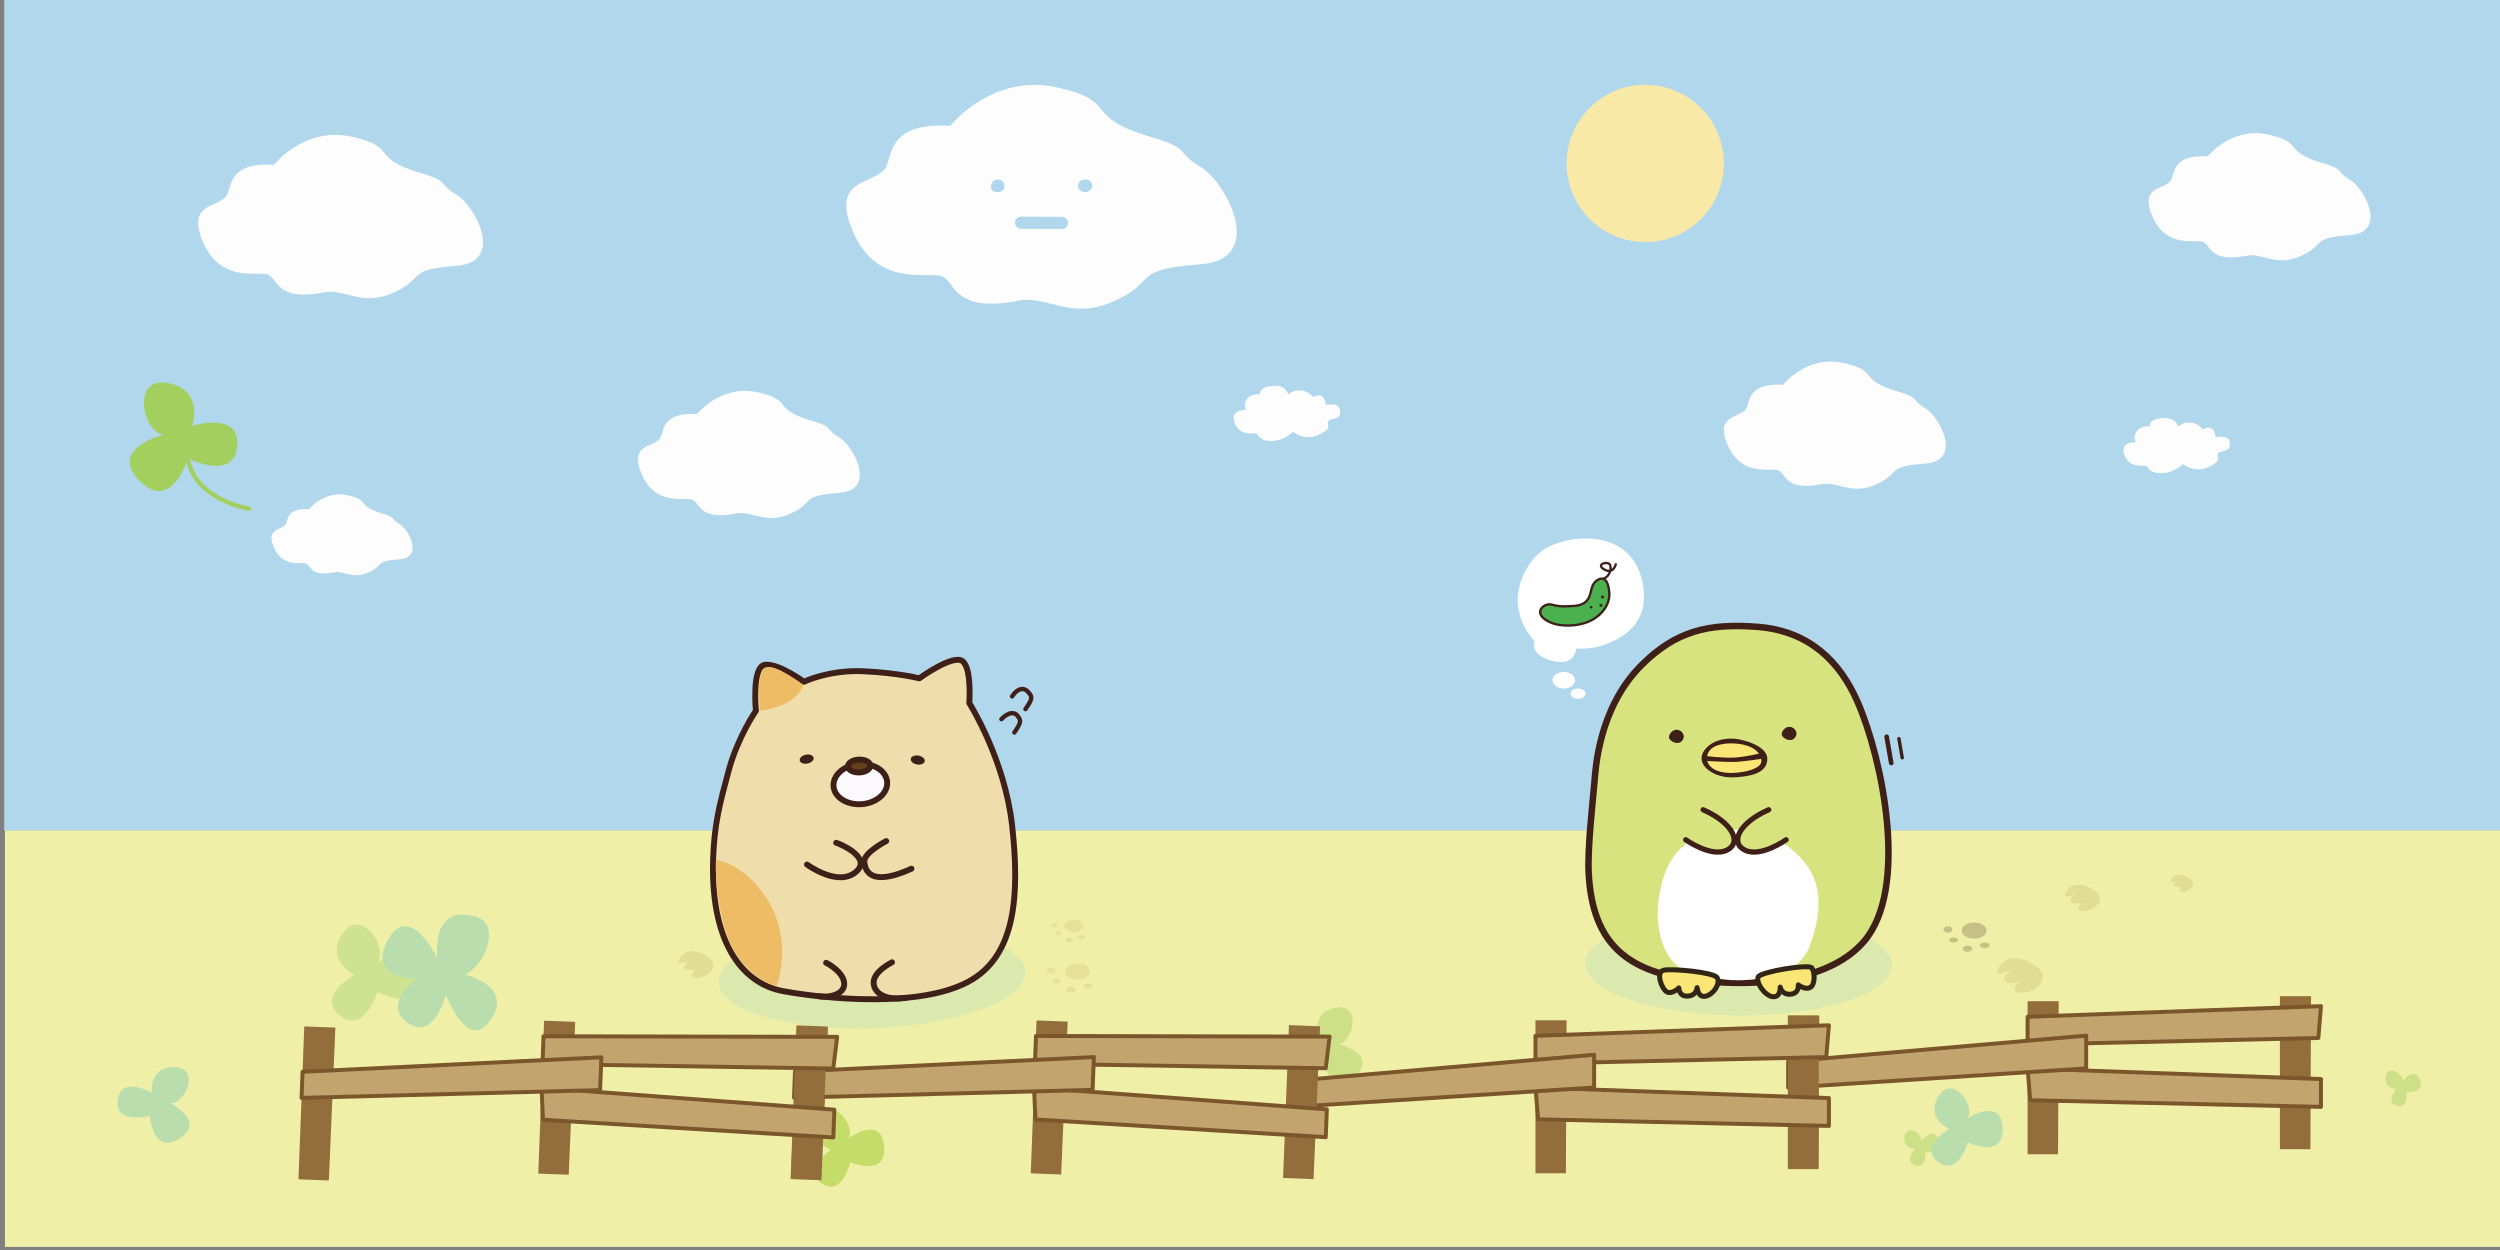 <?xml version="1.0" encoding="utf-8"?>
<!-- Generator: Adobe Illustrator 18.0.0, SVG Export Plug-In . SVG Version: 6.00 Build 0)  -->
<!DOCTYPE svg PUBLIC "-//W3C//DTD SVG 1.1//EN" "http://www.w3.org/Graphics/SVG/1.1/DTD/svg11.dtd">
<svg version="1.1" id="Layer_1" xmlns="http://www.w3.org/2000/svg" xmlns:xlink="http://www.w3.org/1999/xlink" x="0px" y="0px"
	 viewBox="0 0 4096 2048" enable-background="new 0 0 4096 2048" xml:space="preserve">
<rect x="0" y="0" width="4096" height="2048" fill="#808080" stroke="none"/>
<rect id="Earth" x="8.1" y="1360.2" fill="#EFEFA8" width="4096" height="682.7"/>
<ellipse id="shadow_neko" transform="matrix(0.999 -3.505788e-002 3.505788e-002 0.999 -55.272 51.087)" fill="#DCE9AE" cx="1429.1" cy="1601.6" rx="251.4" ry="83.6"/>
<ellipse id="shadow_penguin" transform="matrix(1 6.116264e-003 -6.116264e-003 1 9.718 -17.392)" fill="#DCE9AE" cx="2848.3" cy="1580.1" rx="251.4" ry="83.6"/>
<rect id="sky" x="6.9" y="-28" fill="#B1D7EC" width="4096" height="1388.3"/>
<path id="cloud_1_" fill="#FDFDFE" d="M690,283.7c47.5,13.9,27.7,17.6,58,35.3c30.2,17.6,80.2,110.6,0,116.5
	c-84.8,6.3-49.1,18.9-102,43.5s-80.6-6.7-115.3,0c-84.5,16.4-73.7-28.3-96.4-30.2c-22.7-1.9-75.6,9.4-102-52.9s21.7-55.2,37.8-73.7
	c10.5-12,0-57,78.9-52.3c0,0,49.6-63,127.1-46C653.5,240.9,603.7,258.5,690,283.7z"/>
<path id="cloud_4_" fill="#FDFDFE" d="M3805.1,267c37,10.8,21.6,13.7,45.1,27.5c23.5,13.7,62.4,86.1,0,90.7
	c-66,4.9-38.3,14.7-79.5,33.8c-41.2,19.1-62.8-5.2-89.8,0c-65.8,12.8-57.4-22.1-75-23.5c-17.7-1.5-58.9,7.4-79.5-41.2
	s16.9-42.9,29.4-57.4c8.2-9.4,0-44.4,61.4-40.7c0,0,38.6-49.1,98.9-35.8S3737.9,247.4,3805.1,267z"/>
<path id="cloud_2_" fill="#FDFDFE" d="M3109.1,641.3c37,10.8,21.6,13.7,45.1,27.5c23.5,13.7,62.4,86.1,0,90.7
	c-66,4.9-38.3,14.7-79.5,33.8c-41.2,19.1-62.8-5.2-89.8,0c-65.8,12.8-57.4-22.1-75-23.5c-17.7-1.5-58.9,7.4-79.5-41.2
	s16.9-42.9,29.4-57.4c8.2-9.4,0-44.4,61.4-40.7c0,0,38.6-49.1,98.9-35.8C3080.6,608,3041.9,621.7,3109.1,641.3z"/>
<path id="cloud_3_" fill="#FDFDFE" d="M1329.9,689.3c37,10.8,21.6,13.7,45.1,27.5s62.4,86.1,0,90.7c-66,4.9-38.3,14.7-79.5,33.8
	c-41.2,19.1-62.8-5.2-89.8,0c-65.8,12.8-57.4-22.1-75-23.5c-17.7-1.5-58.9,7.4-79.5-41.2s16.9-42.9,29.4-57.4
	c8.2-9.4,0-44.4,61.4-40.7c0,0,38.6-49.1,98.9-35.8C1301.5,656,1262.7,669.7,1329.9,689.3z"/>
<path id="cloud_little_2_" fill="#FDFDFE" d="M625.8,841.1c23.5,6.9,13.7,8.7,28.7,17.5c15,8.7,39.7,54.7,0,57.7
	c-42,3.1-24.3,9.4-50.5,21.5c-26.2,12.2-39.9-3.3-57.1,0c-41.9,8.1-36.5-14-47.7-15c-11.2-0.9-37.4,4.7-50.5-26.2
	c-13.1-30.9,10.7-27.3,18.7-36.5c5.2-6,0-28.2,39.1-25.9c0,0,24.6-31.2,62.9-22.8C607.7,819.9,583,828.6,625.8,841.1z"/>
<path id="cloud_little_1_" fill="#FDFDFE" d="M3609.3,703.6c19.4-10.9,20.9,12.7,20.9,12.7c8.7-1.4,28-3.9,22.2,17.6
	c-0.7,2.6-8,4.8-14.5,6.3c-3.6,0.8-5.6,4.7-4.2,8.1c1.3,3.1,0.8,6.9-3.5,10c-18.5,13.3-35.3,14.6-54,2.1c0,0-11.9,11-24.4,13.6
	c-29.1,6.1-34.8-10.9-34.8-10.9c-8.2-0.7-29.4,4.2-36.8-19.1c-7.5-23.6,25.8-19.1,20.4-19.6c-5.7-0.6-6.8-27.5,21.7-25.8
	c0,0-3-13.7,25.6-13.7c17,0,20.5,13.5,20.5,13.5c3,0.1,6.5-7.5,22.5-5.8C3602.2,693.9,3609.3,703.6,3609.3,703.6z"/>
<path id="cloud_little" fill="#FDFDFE" d="M2151.5,650.8c19.4-10.9,20.9,12.7,20.9,12.7c8.7-1.4,28-3.9,22.2,17.6
	c-0.7,2.6-8,4.8-14.5,6.3c-3.6,0.8-5.6,4.7-4.2,8.1c1.3,3.1,0.8,6.9-3.5,10c-18.5,13.3-35.3,14.6-54,2.1c0,0-11.9,11-24.4,13.6
	c-29.1,6.1-34.8-10.9-34.8-10.9c-8.2-0.7-29.4,4.2-36.8-19.1c-7.5-23.6,25.8-19.1,20.4-19.6c-5.7-0.6-6.8-27.5,21.7-25.8
	c0,0-3-13.7,25.6-13.7c17,0,20.5,13.5,20.5,13.5c3,0.1,6.5-7.5,22.5-5.8C2144.4,641.1,2151.5,650.8,2151.5,650.8z"/>
<path fill="#FDFDFE" d="M1887.5,225c65.1,19,38,24.2,79.4,48.3c41.4,24.2,109.9,151.5,0,159.7c-116.2,8.7-67.3,25.9-139.8,59.6
	s-110.5-9.2-158,0c-115.8,22.5-101-38.8-132.1-41.4c-31.1-2.6-103.6,12.9-139.8-72.5s29.7-75.6,51.8-101
	c14.3-16.5,0-78.1,108.1-71.6c0,0,68-86.3,174.1-63C1837.4,166.3,1769.2,190.5,1887.5,225z"/>
<path fill="#B1D7EC" d="M1645.8,305.8c0,4.2-3.2,9-11.2,9c-9.6,0-11.2-4.8-11.2-9s2.5-11.7,11.2-11.7
	C1644.3,294.2,1645.8,301.6,1645.8,305.8z"/>
<path fill="#B1D7EC" d="M1789.4,305.4c0,4.3-5.2,9.4-11.6,9.4s-11.6-5.1-11.6-9.4c0-4.3,2.3-11.3,11.6-11.3
	C1788,294.2,1789.4,301.1,1789.4,305.4z"/>
<line fill="none" stroke="#B1D7EC" stroke-width="20" stroke-linecap="round" stroke-miterlimit="10" x1="1673" y1="364.9" x2="1739.8" y2="365.2"/>
<circle id="sun" fill="#F8EAA6" cx="2695.6" cy="267.8" r="128.8"/>
<path opacity="0.37" fill="#FFFFFF" d="M2891.1,1578.5"/>
<ellipse fill="#DDE6A7" cx="2535" cy="-462.5" rx="2.2" ry="0.3"/>
<g>
	<ellipse fill="#E6E098" cx="1759.4" cy="1517.2" rx="15.3" ry="10"/>
	<ellipse fill="#E6E098" cx="1727.2" cy="1516" rx="5.5" ry="3.9"/>
	<ellipse fill="#E6E098" cx="1734" cy="1528.9" rx="5.3" ry="3.1"/>
	<ellipse fill="#E6E098" cx="1751.3" cy="1539.5" rx="5.7" ry="3.7"/>
	<ellipse fill="#E6E098" cx="1772.3" cy="1535.3" rx="5.8" ry="3.4"/>
</g>
<g>
	<ellipse fill="#E6E098" cx="1765.3" cy="1591.8" rx="20.4" ry="13.3"/>
	<ellipse fill="#E6E098" cx="1722.2" cy="1590.1" rx="7.3" ry="5.2"/>
	<ellipse fill="#E6E098" cx="1731.4" cy="1607.3" rx="7.1" ry="4.1"/>
	<ellipse fill="#E6E098" cx="1754.4" cy="1621.6" rx="7.6" ry="5"/>
	<ellipse fill="#E6E098" cx="1782.5" cy="1616" rx="7.7" ry="4.5"/>
</g>
<g>
	<ellipse fill="#C6C087" cx="3234.5" cy="1524.7" rx="20.4" ry="13.3"/>
	<ellipse fill="#C6C087" cx="3191.5" cy="1523" rx="7.3" ry="5.2"/>
	<ellipse fill="#C6C087" cx="3200.7" cy="1540.2" rx="7.1" ry="4.1"/>
	<ellipse fill="#C6C087" cx="3223.7" cy="1554.4" rx="7.6" ry="5"/>
	<ellipse fill="#C6C087" cx="3251.7" cy="1548.8" rx="7.7" ry="4.5"/>
</g>
<path fill="#E1DD95" d="M3279.4,1579.2c9.7-11.8,33.3-14.3,58.9,5.6c25.6,20-10.9,47.3-32.3,41c-13.8-4.1,4.1-17.9,4.1-17.9
	s-23.2,7.6-26.6-3.1c-1.1-3.5,10.8-14.9,10.8-14.9s-22,9.7-22,2.6S3279.4,1579.2,3279.4,1579.2z"/>
<path fill="#E1DD95" d="M3389,1456.4c7.4-9,25.4-10.9,44.9,4.3c19.5,15.2-8.3,36.1-24.6,31.3c-10.5-3.1,3.1-13.7,3.1-13.7
	s-17.7,5.8-20.3-2.3c-0.9-2.7,8.2-11.3,8.2-11.3s-16.8,7.4-16.8,2S3389,1456.4,3389,1456.4z"/>
<path fill="#E1DD95" d="M1117.3,1565.4c7.4-9,25.4-10.9,44.9,4.3s-8.3,36.1-24.6,31.3c-10.5-3.1,3.1-13.7,3.1-13.7
	s-17.7,5.8-20.3-2.3c-0.9-2.7,8.2-11.3,8.2-11.3s-16.8,7.4-16.8,2C1111.8,1570.1,1117.3,1565.4,1117.3,1565.4z"/>
<path fill="#E1DD95" d="M3559.7,1437.7c4.8-5.8,16.4-7.1,29,2.8c12.6,9.8-5.4,23.3-15.9,20.2c-6.8-2,2-8.8,2-8.8s-11.4,3.8-13.1-1.5
	c-0.6-1.7,5.3-7.3,5.3-7.3s-10.8,4.8-10.8,1.3S3559.7,1437.7,3559.7,1437.7z"/>
<path fill="#BADDAD" d="M248.7,1790.5c0,0-5.4-43.8,38-42.1s15.6,62.1-8.2,59.1c0,0,61.6,30.3,13.7,59
	c-42.2,25.3-46.9-38.4-46.9-38.4s-59.9,15.4-52.1-28.1C199.9,1762.5,248.7,1790.5,248.7,1790.5z"/>
<path fill="#CFE292" d="M581,1597.1c0,0-49.7-23.1-19.5-67.7c30.2-44.6,75.7,24.3,56.9,47.5c0,0,72.4-45.1,71.2,24.2
	c-1,61.1-71.2,24.2-71.2,24.2s-23.1,73.3-63.9,36.5C519.4,1630.2,581,1597.1,581,1597.1z"/>
<path fill="#BADDAD" d="M716.9,1571.2c0,0-14.1-91.4,63.5-69.1c39.2,11.3,17.2,77.6-18.2,94.5c0,0,82.9,19.8,39.6,77.3
	c-36.7,48.7-71.1-43.7-71.1-43.7s-21.3,80.7-66.5,42.7c-40.5-33.9,31.7-79.2,26.4-73.8c-10,10.2-91.1,2.6-54.6-60
	C672.6,1476.1,716.9,1571.2,716.9,1571.2z"/>
<path fill="#CDE088" d="M2160.7,1700.3c0,0-14.6-41.6,28.1-49.3c42.7-7.7,28.5,57.3,4.6,59.5c0,0,66.6,16.4,26.1,54.7
	c-35.8,33.8-54-27.5-54-27.5s-55.2,27.9-57-16.3C2107,1683.5,2160.7,1700.3,2160.7,1700.3z"/>
<path fill="#CDE088" d="M3137.1,1882.2c0,0-21.1-1-16.7-21.3c4.3-20.3,30.5-2.3,27.2,8.7c0,0,19.3-26.5,28.9-1.7
	c8.5,21.9-21.9,18.9-21.9,18.9s2.4,29.5-17.5,22.3C3119.9,1902.9,3137.1,1882.2,3137.1,1882.2z"/>
<path fill="#CDE088" d="M3925.7,1784.4c0,0-21.1-1-16.7-21.3c4.3-20.3,30.5-2.3,27.2,8.7c0,0,19.3-26.5,28.9-1.7
	c8.5,21.9-21.9,18.9-21.9,18.9s2.4,29.5-17.5,22.3C3908.5,1805.1,3925.7,1784.4,3925.7,1784.4z"/>
<path fill="#C6DC68" d="M1361.3,1883.9c0,0-41.3-15.3-20-53.1c21.3-37.8,62.3,14.6,48.7,34.4c0,0,55.1-40.8,58.7,14.8
	c3.2,49.1-55.6,24-55.6,24s-13.8,60.3-48.9,33.4C1314,1914.4,1361.3,1883.9,1361.3,1883.9z"/>
<line fill="none" stroke="#3F2019" stroke-width="1.382" stroke-linecap="round" stroke-miterlimit="10" x1="1264" y1="1277.9" x2="1293.6" y2="1278.1"/>
<line fill="none" stroke="#3F2019" stroke-width="1.382" stroke-linecap="round" stroke-miterlimit="10" x1="1265.7" y1="1300.5" x2="1295.3" y2="1300.6"/>
<line fill="none" stroke="#3F2019" stroke-width="1.382" stroke-linecap="round" stroke-miterlimit="10" x1="1525.6" y1="1277.2" x2="1555.1" y2="1274.6"/>
<line fill="none" stroke="#3F2019" stroke-width="1.382" stroke-linecap="round" stroke-miterlimit="10" x1="1529.5" y1="1299.5" x2="1558.9" y2="1296.9"/>
<path fill="#EFDDAC" stroke="#3F2019" stroke-width="9.677" stroke-linejoin="round" stroke-miterlimit="10" d="M1193.8,1262.7
	c15.2-56,44.7-98.1,44.7-98.1s-7.4-73.8,15.5-75.5c22.9-1.7,63.2,27.9,63.2,27.9s41-19.9,97.8-17.2c56.8,2.7,91.2,11.6,91.2,11.6
	s54.5-39.6,70.4-28.4s11.5,69,11.5,69s58.4,92,70.3,201.7c11.9,109.7,7.4,212.7-72.5,255.1c-79.9,42.4-230.6,28.3-302.4,15.2
	c-71.8-13.1-120.2-86.8-115-219.5C1170.4,1351.6,1178.6,1318.7,1193.8,1262.7z"/>
<ellipse transform="matrix(0.98 -0.202 0.202 0.98 -223.643 291.856)" fill="#3F2019" cx="1320.5" cy="1243.5" rx="11.6" ry="7.4"/>
<ellipse transform="matrix(0.986 0.169 -0.169 0.986 231.624 -235.889)" fill="#3F2019" cx="1503.4" cy="1244.5" rx="11.6" ry="7.4"/>
<path fill="none" stroke="#3F2019" stroke-width="9.677" stroke-linecap="round" stroke-miterlimit="10" d="M1322.2,1416.5
	c0,0,53.5,39.5,82.5,9.8c22.4-22.9-31.3-45-34.7-45.4"/>
<path fill="none" stroke="#3F2019" stroke-width="9.677" stroke-linecap="round" stroke-miterlimit="10" d="M1452,1378
	c0,0-37,19-35.9,33.9c1.6,21,17.5,38.5,77.2,11.4"/>
<path fill="none" stroke="#3F2019" stroke-width="9.677" stroke-linecap="round" stroke-miterlimit="10" d="M1353.5,1577.4
	c0,0,26.2,13,29.4,31.4c3.2,18.3-19.7,26.3-41.1,23.5"/>
<path fill="none" stroke="#3F2019" stroke-width="9.677" stroke-linecap="round" stroke-miterlimit="10" d="M1461.5,1576.6
	c0,0-31.6,15.5-30.1,34.6c1.3,16.5,19.9,28.4,52.7,23.7"/>
<path fill="#EDBC65" d="M1173,1408.9c0,0,52.7,6.6,89.3,73.7c36.5,67.1,9.6,133.8,9.6,133.8s-64-18.3-85.1-97.6
	C1169.8,1455.3,1173,1408.9,1173,1408.9z"/>
<path fill="#EDBC65" d="M1244.7,1164.7c0,0,59.4-5.8,71.2-42.5c0,0-45.5-35.3-60.8-28.7C1241.3,1099.4,1243.2,1133.9,1244.7,1164.7z
	"/>
<path fill="#FBF9FB" stroke="#3F2019" stroke-width="9.677" stroke-miterlimit="10" d="M1453.5,1280.9c1.6,18.1-16.8,34.5-41,36.6
	c-24.2,2.1-45.2-10.9-46.8-29s16.8-34.5,41-36.6C1431,1249.8,1452,1262.8,1453.5,1280.9z"/>
<path fill="#634019" stroke="#3F2019" stroke-width="9.677" stroke-miterlimit="10" d="M1425.9,1254.4c0.2,5.8-7.9,10.9-18,11.2
	c-10.1,0.4-18.4-4.1-18.6-9.9c-0.2-5.8,7.9-10.9,18-11.2C1417.4,1244.1,1425.7,1248.5,1425.9,1254.4z"/>
<path fill="none" stroke="#3F2019" stroke-width="7.2" stroke-linecap="round" stroke-linejoin="round" stroke-miterlimit="10" d="
	M1658.2,1141c0,0,14.8-24.4,29-4c3.3,4.7,5,7.8-7.1,24.8"/>
<path fill="none" stroke="#3F2019" stroke-width="7.2" stroke-linecap="round" stroke-linejoin="round" stroke-miterlimit="10" d="
	M1640.7,1178.3c0,0,18.1-20.1,28.3-3c2.9,4.9,5,7.8-7.1,24.8"/>
<g id="cuke">
	<g>
		<path fill="#FFFFFF" d="M2627.4,1056.8c23.1-8.2,81.8-32.1,62.3-108.4c-22.5-87.9-129.6-71.2-163.2-46
			c-28.3,21.2-66.6,85.7-12.5,148.1c0,0-9.2,22.1,29,32.1c38.3,10.1,39.6-20.2,39.6-20.2S2604.3,1065,2627.4,1056.8z"/>
		<ellipse fill="#FFFFFF" cx="2562.1" cy="1114.5" rx="18.5" ry="13.6"/>
		<ellipse fill="#FFFFFF" cx="2585.5" cy="1136.5" rx="12.2" ry="8.5"/>
		<g>
			<path fill="#4BB14E" stroke="#3D201A" stroke-width="3.869" stroke-miterlimit="10" d="M2541.7,990.5
				c-12.5-3.2-34.2,15.6,0,29.9c14.7,6.1,41.5,6.7,61.8-2.3c20.3-8.9,34.2-27.3,33.2-45.9c-2-37.2-23.1-23.3-27.7-12
				c-4.6,11.3-1.8,32.8-35,32.8C2564.4,993.1,2559.3,995,2541.7,990.5z"/>
			<path fill="none" stroke="#3D201A" stroke-width="3.869" stroke-miterlimit="10" d="M2647.7,923c0,0-3.3,18.9-19.1,10.1
				c-15.8-8.8,7-15.1,9.6-6.9s-2.9,19.9-11.5,21.9"/>
			<path fill="#3D201A" d="M2627.5,976.4c1.7,2.5-1.1,5.2-3.7,3.5c-0.1-0.1-0.2-0.2-0.3-0.3c-1.7-2.5,1.1-5.2,3.7-3.5
				C2627.3,976.1,2627.5,976.2,2627.5,976.4z"/>
			<path fill="#3D201A" d="M2625,990.3c1.7,2.5-1.1,5.2-3.7,3.5c-0.1-0.1-0.2-0.2-0.3-0.3c-1.7-2.5,1.1-5.2,3.7-3.5
				C2624.8,990,2624.9,990.2,2625,990.3z"/>
			<path fill="#3D201A" d="M2608.6,993.6c1.5,2.1-0.9,4.4-3.1,3c-0.1-0.1-0.2-0.2-0.3-0.3c-1.5-2.1,0.9-4.4,3.1-3
				C2608.4,993.4,2608.5,993.5,2608.6,993.6z"/>
		</g>
	</g>
</g>
<g>
	<path fill="#A3CF5F" d="M314.7,697.7c0,0,20.8-59.2-40-70.1c-60.7-10.9-40.5,81.5-6.6,84.6c0,0-94.8,23.3-37.1,77.8
		c50.9,48.1,76.8-39.1,76.8-39.1s78.5,39.7,81-23.2C391.1,673.7,314.7,697.7,314.7,697.7z"/>
	<path fill="none" stroke="#A3CF5F" stroke-width="7.114" stroke-linecap="round" stroke-miterlimit="10" d="M408.4,833.6
		c0,0-89.7-14.5-100.6-82.7"/>
</g>
<g id="fence">
	<polygon fill="#936E3C" points="3735.4,1632.2 3735.4,1882.9 3785.4,1882.9 3786.4,1632.2 	"/>
	<polygon fill="#936E3C" points="3322,1640.4 3322,1891.1 3371.9,1891.1 3373,1640.4 	"/>
	<polygon fill="#936E3C" points="2929.7,1664.8 2929.7,1915.5 2979.6,1915.5 2980.7,1664.8 	"/>
	
		<polygon fill="#C2A46F" stroke="#7C562B" stroke-width="6.511" stroke-linecap="round" stroke-linejoin="round" stroke-miterlimit="10" points="
		3322,1665.9 3322,1711.5 3798.4,1700.6 3802.7,1648.5 	"/>
	
		<polygon fill="#C2A46F" stroke="#7C562B" stroke-width="6.511" stroke-linecap="round" stroke-linejoin="round" stroke-miterlimit="10" points="
		3802.7,1767.9 3802.7,1813.5 3326.3,1802.6 3322,1750.5 	"/>
	
		<polygon fill="#C2A46F" stroke="#7C562B" stroke-width="6.511" stroke-linecap="round" stroke-linejoin="round" stroke-miterlimit="10" points="
		2929.7,1739.1 2929.7,1782 3418,1750.5 3418,1696.8 	"/>
	<polygon fill="#936E3C" points="2929.2,1663.5 2929.2,1914.2 2979.1,1914.2 2980.2,1663.5 	"/>
	<polygon fill="#936E3C" points="2515.7,1671.6 2515.7,1922.3 2565.6,1922.3 2566.7,1671.6 	"/>
	
		<polygon fill="#C2A46F" stroke="#7C562B" stroke-width="6.511" stroke-linecap="round" stroke-linejoin="round" stroke-miterlimit="10" points="
		2515.7,1697.1 2515.7,1742.7 2992.1,1731.9 2996.5,1679.8 	"/>
	
		<polygon fill="#C2A46F" stroke="#7C562B" stroke-width="6.511" stroke-linecap="round" stroke-linejoin="round" stroke-miterlimit="10" points="
		2996.5,1799.1 2996.5,1844.7 2520.1,1833.9 2515.7,1781.8 	"/>
	
		<polygon fill="#C2A46F" stroke="#7C562B" stroke-width="6.511" stroke-linecap="round" stroke-linejoin="round" stroke-miterlimit="10" points="
		2123.4,1770.4 2123.4,1813.2 2611.8,1781.8 2611.8,1728.1 	"/>
	<polygon fill="#936E3C" points="2111.8,1679.5 2102.2,1930 2152.1,1931.9 2162.8,1681.5 	"/>
	<polygon fill="#936E3C" points="1698.3,1671.9 1688.8,1922.4 1738.6,1924.3 1749.3,1673.8 	"/>
	<polygon fill="#936E3C" points="1305.4,1681.3 1295.8,1931.8 1345.7,1933.7 1356.4,1683.2 	"/>
	
		<polygon fill="#C2A46F" stroke="#7C562B" stroke-width="6.511" stroke-linecap="round" stroke-linejoin="round" stroke-miterlimit="10" points="
		1697.4,1697.3 1695.6,1742.9 2172.1,1750.2 2178.4,1698.4 	"/>
	
		<polygon fill="#C2A46F" stroke="#7C562B" stroke-width="6.511" stroke-linecap="round" stroke-linejoin="round" stroke-miterlimit="10" points="
		2173.9,1817.6 2172.1,1863.2 1696.5,1834.1 1694.1,1781.9 	"/>
	
		<polygon fill="#C2A46F" stroke="#7C562B" stroke-width="6.511" stroke-linecap="round" stroke-linejoin="round" stroke-miterlimit="10" points="
		1302.5,1755.6 1300.9,1798.4 1790.1,1785.6 1792.2,1731.9 	"/>
	<polygon fill="#936E3C" points="1305,1679.9 1295.4,1930.4 1345.3,1932.4 1355.9,1681.9 	"/>
	<polygon fill="#936E3C" points="891.5,1672.3 881.9,1922.8 931.8,1924.7 942.4,1674.2 	"/>
	<polygon fill="#936E3C" points="498.5,1681.7 489,1932.2 538.8,1934.1 549.5,1683.6 	"/>
	
		<polygon fill="#C2A46F" stroke="#7C562B" stroke-width="6.511" stroke-linecap="round" stroke-linejoin="round" stroke-miterlimit="10" points="
		890.5,1697.8 888.8,1743.3 1365.2,1750.7 1371.6,1698.8 	"/>
	
		<polygon fill="#C2A46F" stroke="#7C562B" stroke-width="6.511" stroke-linecap="round" stroke-linejoin="round" stroke-miterlimit="10" points="
		1367,1818.1 1365.3,1863.6 889.6,1834.6 887.3,1782.3 	"/>
	
		<polygon fill="#C2A46F" stroke="#7C562B" stroke-width="6.511" stroke-linecap="round" stroke-linejoin="round" stroke-miterlimit="10" points="
		495.7,1756 494.1,1798.8 983.2,1786 985.3,1732.3 	"/>
</g>
<path id="shamrock" fill="#BADDAD" d="M3193.6,1849.6c0,0-40.4-17.5-17.1-54.1s61.4,18,46.8,37c0,0,57.3-37.7,57.8,18
	c0.5,49.2-56.8,21-56.8,21s-17.1,59.4-50.7,30.7C3144.8,1877.5,3193.6,1849.6,3193.6,1849.6z"/>
<path fill="#D7E37E" stroke="#3E2019" stroke-width="10.697" stroke-linecap="round" stroke-miterlimit="10" d="M2612.4,1280.8
	c1.8-21.1,6.8-121.7,78.1-192.1c54.5-53.8,107-68.2,189.9-61.6c82.9,6.7,133.7,55.7,163.1,123c40.9,93.5,84.3,305.6,10.9,391.8
	c-53.8,63.2-165.6,77.3-277.9,63.9c-112.3-13.4-166.8-61.1-173.5-172.9C2600.5,1391.8,2609.3,1317.2,2612.4,1280.8z"/>
<path fill="#FAE677" d="M2893.9,1239.7c0,13.3-28.2,33.8-54.8,33.8s-51.3-23.7-51.3-37c0-13.3,21.6-24.1,48.2-24.1
	C2862.6,1212.5,2893.9,1226.4,2893.9,1239.7z"/>
<path fill="#3E2019" d="M2943.4,1201.6c0,4.4-3.5,10.9-10.5,10.9s-13.8-5.4-13.8-9.8c0-4.4,5.4-11.9,12.4-11.9
	C2938.5,1190.7,2943.4,1197.2,2943.4,1201.6z"/>
<path fill="#3E2019" d="M2758.7,1206.4c0,4.4-3.5,10.9-10.5,10.9c-7,0-13.8-5.4-13.8-9.8c0-4.4,5.4-11.9,12.4-11.9
	C2753.9,1195.5,2758.7,1202,2758.7,1206.4z"/>
<path fill="#3E2019" d="M2895.6,1243.1c0-20.5-38.2-31.7-54.4-32.8c-33.2-2.2-53.4,17-53.4,31.9c0,18.4,26.5,32.8,53.1,31.4
	C2861.9,1272.5,2895.6,1269.3,2895.6,1243.1z M2845.1,1266c-33,2.8-46.8-9.8-48.1-20.7c-2.1-17.4,12.8-27.8,42-27.3
	c22.5,0.4,45.3,9,46.9,28.1C2886.6,1257,2867.4,1264.1,2845.1,1266z"/>
<path fill="#3E2019" d="M2795.6,1238.8l0,8c0,0,29.6,1.6,43.7,1.6s47.5-5.3,47.5-5.3l-2.9-8.9c0,0-26.1,6.6-44.5,7.1
	C2821,1241.9,2795.6,1238.8,2795.6,1238.8z"/>
<path fill="#FFFFFF" d="M2757.1,1588c-16.3-6.5-55.1-47.9-35.5-136.1c28.4-127.9,169.4-90.7,190.5-77.1
	c54.3,35.1,89.8,79.7,51,180.4c-2.9,7.5-21.1,29.4-29.1,32.5c-9.1,3.6-46,18.7-87,18.4C2808.6,1605.8,2768.3,1592.4,2757.1,1588z"/>
<line fill="none" stroke="#3F2019" stroke-width="7.642" stroke-linecap="round" stroke-linejoin="round" stroke-miterlimit="10" x1="3091.1" y1="1207.1" x2="3098.6" y2="1250.1"/>
<line fill="none" stroke="#3F2019" stroke-width="5.594" stroke-linecap="round" stroke-linejoin="round" stroke-miterlimit="10" x1="3111.2" y1="1210.2" x2="3116.6" y2="1241.6"/>
<path fill="#D7E37E" stroke="#3E2019" stroke-width="8.628" stroke-linecap="round" stroke-miterlimit="10" d="M2761.9,1375.9
	c0,0,41.4,29.5,67.2,17.1c25.8-12.4,9.2-45.3-38.7-66.3"/>
<path fill="#D7E37E" stroke="#3E2019" stroke-width="8.628" stroke-linecap="round" stroke-miterlimit="10" d="M2926.3,1375.9
	c0,0-41.4,29.5-67.2,17.1c-25.8-12.4-9.2-45.3,38.7-66.3"/>
<path fill="#FAE677" stroke="#322516" stroke-width="8.227" stroke-linejoin="round" stroke-miterlimit="10" d="M2725.7,1589.6
	c-13.5,2.9-3.2,31.7,5.7,35.7c8.9,4,19.2-6.7,19.2-6.7s0,14.3,14.7,13.4c14.7-0.9,15.2-13.8,15.2-13.8s1.3,17,14.3,13.9
	s24.6-21.3,18.4-30.4S2739.1,1586.7,2725.7,1589.6z"/>
<path fill="#FAE677" stroke="#322516" stroke-width="8.227" stroke-linejoin="round" stroke-miterlimit="10" d="M2968.5,1585.8
	c4.8,6.7,6,26.6-2.3,31.8s-19.9-4-19.9-4s2,14.1-12.7,15.3c-14.7,1.1-16.9-11.6-16.9-11.6s1,17-12.2,15.7
	c-13.2-1.3-28.7-24.3-23.6-32.7C2885.9,1591.9,2963.7,1579.1,2968.5,1585.8z"/>
</svg>
